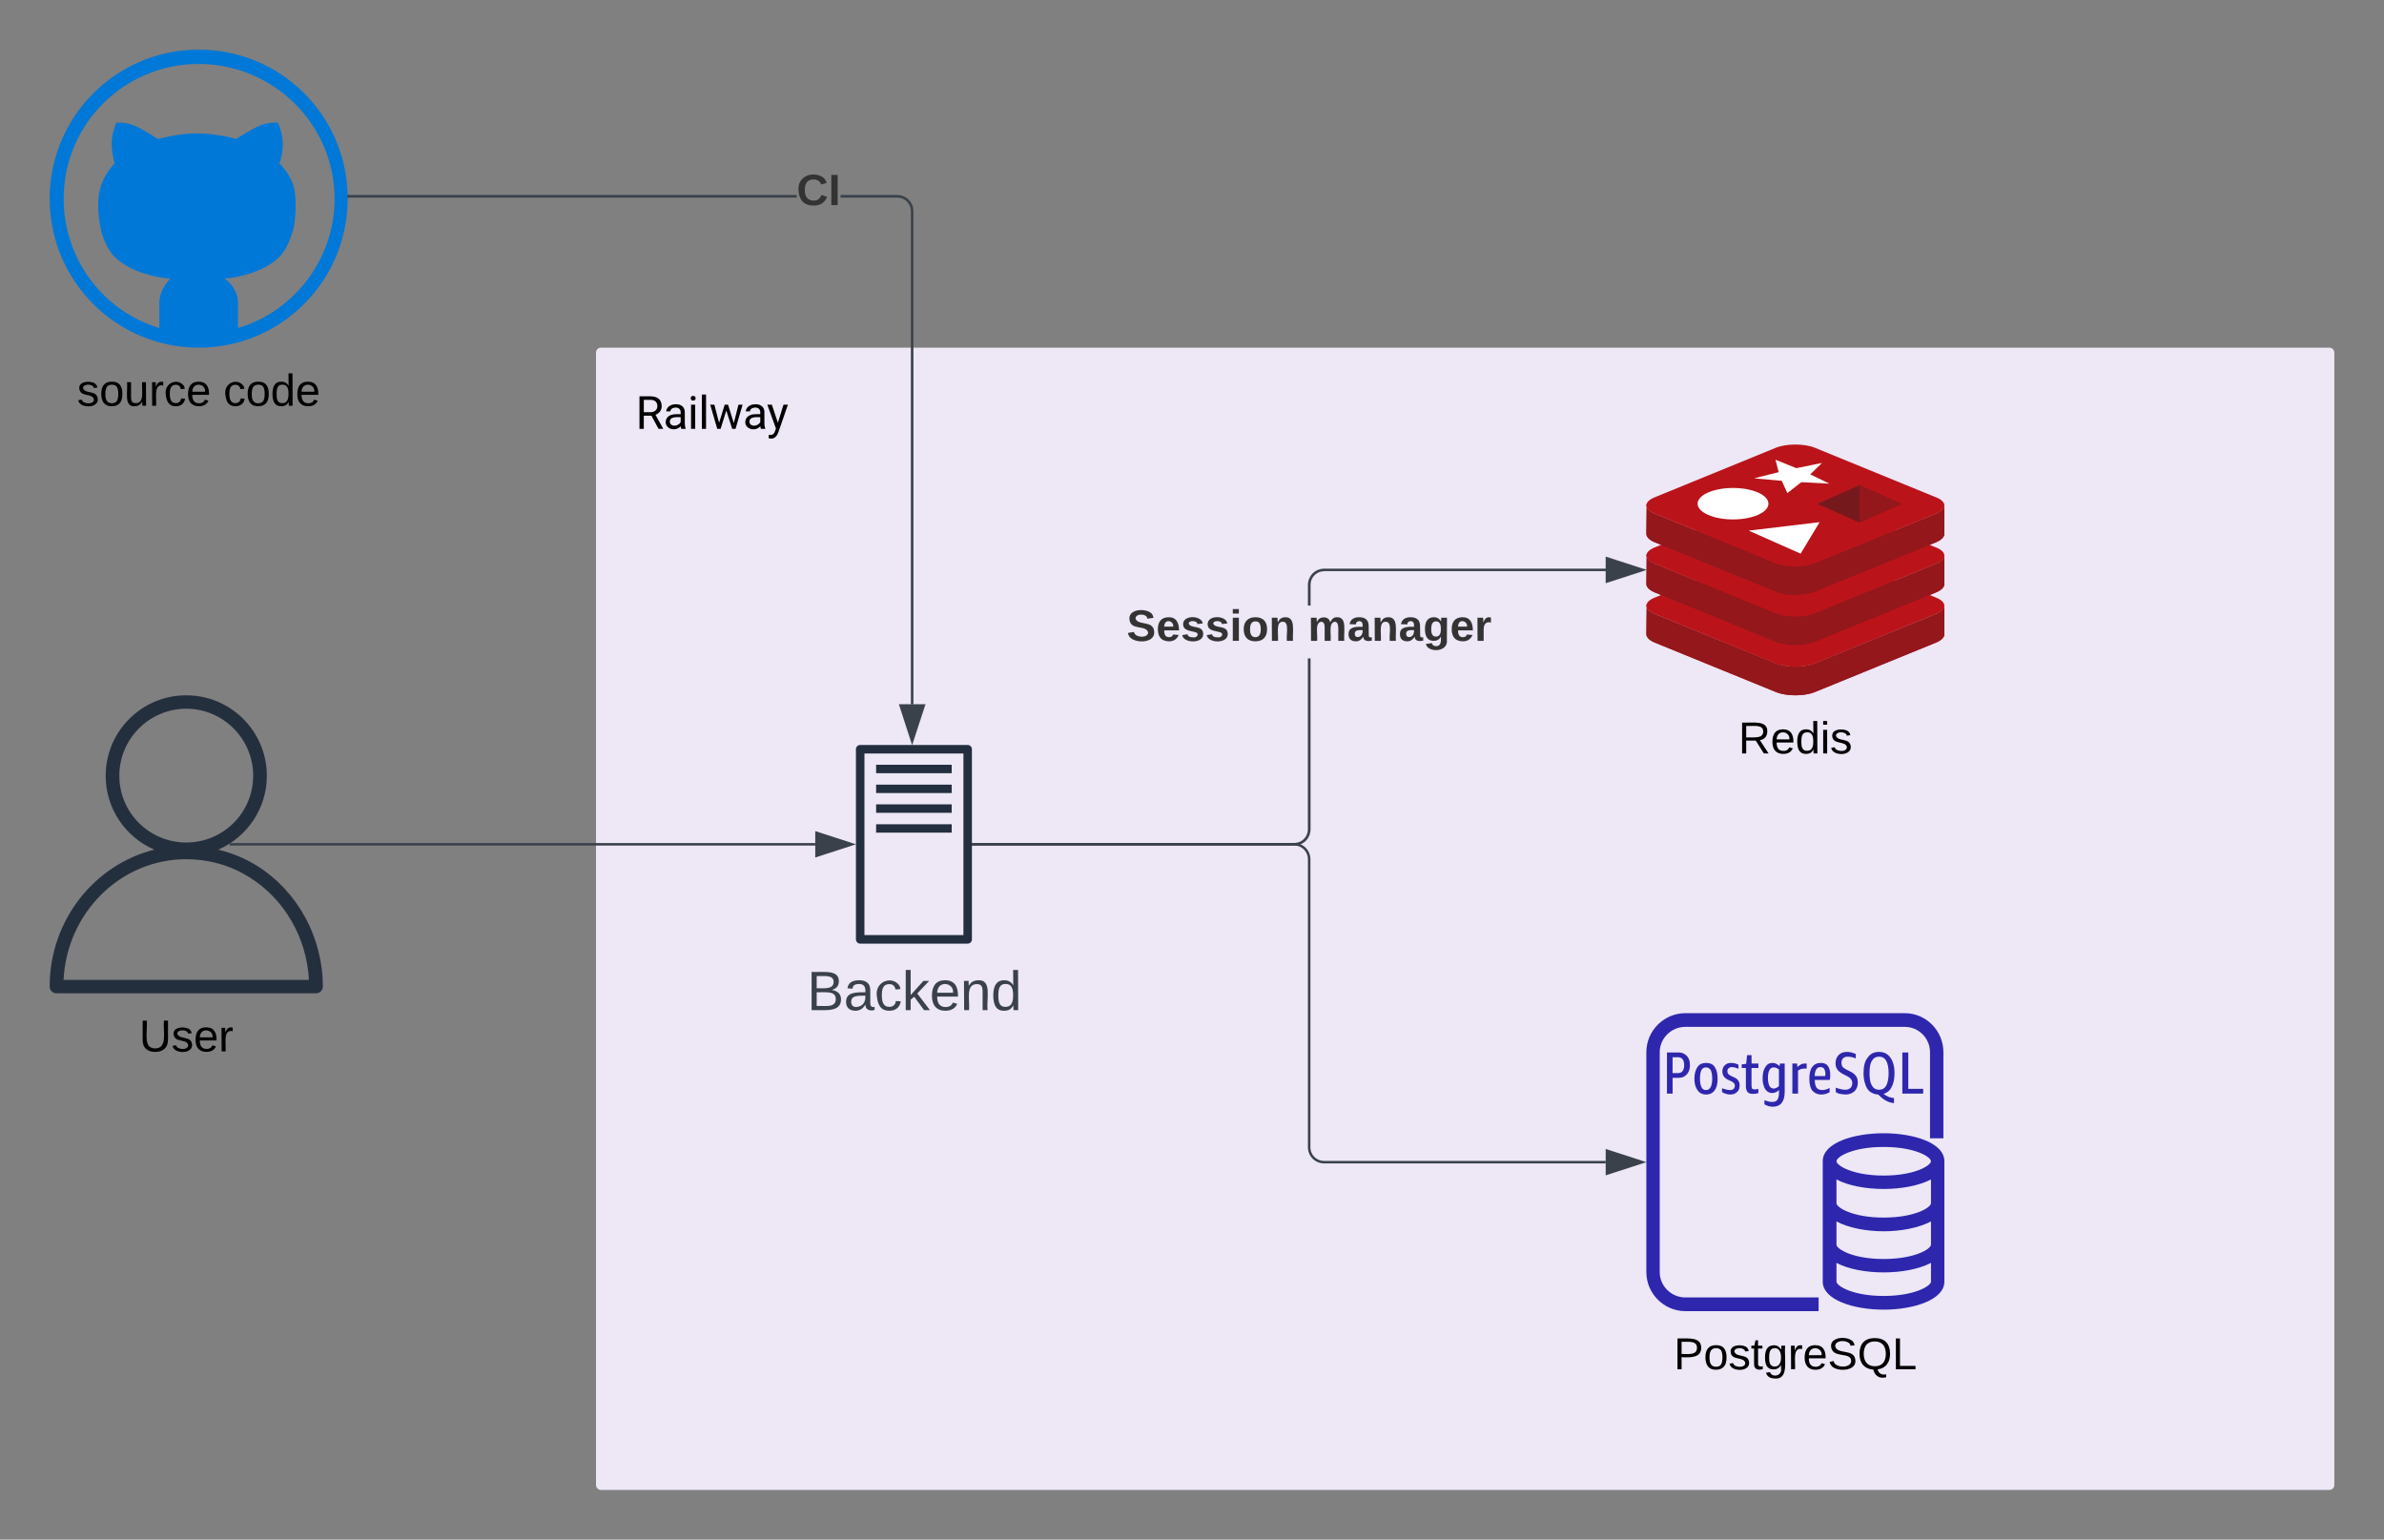 <svg xmlns="http://www.w3.org/2000/svg" xmlns:xlink="http://www.w3.org/1999/xlink" xmlns:lucid="lucid" width="960" height="620"><rect width="100%" height="100%" fill="#808080" stroke="none"/><g transform="translate(-400 -40)" lucid:page-tab-id="0_0"><path d="M640 182a2 2 0 0 1 2-2h696a2 2 0 0 1 2 2v456a2 2 0 0 1-2 2H642a2 2 0 0 1-2-2z" fill="#ede7f6"/><use xlink:href="#a" transform="matrix(1,0,0,1,656,196) translate(0 16.699)"/><path d="M1158.5 496.36c12.1 0 24.47 3.84 24.47 11.28v48.48c0 7.32-12.36 11.28-24.48 11.28-12.13 0-24.5-3.96-24.5-11.28v-48.48c0-7.44 12.37-11.28 24.5-11.28zm-79.8 66.12h53.63V568h-53.64c-8.65 0-15.73-7.08-15.73-15.72v-88.56c0-8.64 7.08-15.72 15.72-15.72h88.3c8.65 0 15.6 7.08 15.6 15.72v34.68h-5.4v-34.68c0-5.64-4.55-10.2-10.2-10.2h-88.3c-5.65 0-10.33 4.56-10.33 10.2v88.56c0 5.64 4.68 10.2 10.32 10.2zm79.8-32.16c12.6 0 19.07-4.08 19.07-5.76v-9.6c-4.8 2.52-11.88 3.84-19.08 3.84-7.1 0-14.3-1.32-18.97-3.84v9.6c0 1.68 6.48 5.76 18.96 5.76zm0 16.68c12.6 0 19.07-4.08 19.07-5.76v-9.36c-4.8 2.52-11.88 3.96-19.08 3.96-7.1 0-14.3-1.44-18.97-3.96v9.36c0 1.68 6.48 5.76 18.96 5.76zm0 14.88c12.6 0 19.07-4.08 19.07-5.76v-7.56c-4.8 2.52-11.88 3.84-19.08 3.84-7.1 0-14.3-1.32-18.97-3.84v7.56c0 1.68 6.48 5.76 18.96 5.76zm0-60c-12.5 0-18.97 3.96-18.97 5.76 0 1.68 6.48 5.76 18.96 5.76 12.6 0 19.07-4.08 19.07-5.76 0-1.8-6.48-5.76-19.08-5.76zm3.23-24.12c-.72 1.44-1.8 2.28-3.24 2.76.6.48 1.3.84 2.03 1.2.6.24 1.44.36 2.16.48v2.04c-1.2-.12-2.3-.48-3.37-1.08-1.08-.6-2.04-1.44-3-2.4-1.2 0-2.28-.48-3.24-1.08-.85-.72-1.57-1.68-1.93-3-.48-1.32-.72-2.76-.72-4.56 0-2.64.48-4.8 1.68-6.24 1.08-1.56 2.52-2.28 4.56-2.28 1.9 0 3.47.72 4.55 2.28 1.08 1.44 1.68 3.6 1.68 6.24 0 2.28-.36 4.2-1.2 5.64zm-45.96 5.04c.36-.6.6-1.56.6-3v-.84c-.84.84-1.8 1.2-2.76 1.2-.7 0-1.43-.24-2.03-.72-.6-.48-1.08-1.2-1.32-2.16-.36-.84-.48-1.92-.48-3.12 0-1.92.36-3.36 1.08-4.44.72-1.2 1.68-1.68 2.88-1.68.96 0 1.92.36 2.88 1.32l.13-1.08h1.92v11.4c0 3.96-1.68 6-4.8 6-1.2 0-2.28-.36-3.36-.96v-1.68c1.2.48 2.27.72 3.1.72 1.1 0 1.8-.36 2.17-.96zm-37.32-18.24c.6.36 1.2.96 1.56 1.8.37.72.5 1.56.5 2.64 0 1.44-.37 2.64-1.2 3.6-.85.96-1.93 1.44-3.25 1.44h-2.52v6.36h-2.28v-16.56h4.8c.96 0 1.68.24 2.4.72zm8.52 3.48c1.56 0 2.76.48 3.48 1.56.84 1.2 1.2 2.76 1.2 4.8s-.36 3.6-1.2 4.68c-.72 1.08-1.92 1.68-3.48 1.68-1.44 0-2.64-.6-3.36-1.68-.83-1.08-1.3-2.64-1.3-4.68 0-2.04.47-3.6 1.3-4.8.73-1.08 1.93-1.56 3.37-1.56zm69.72 10.8c1.3 0 2.27-.6 2.87-1.68.6-1.2.96-2.76.96-5.04 0-2.16-.36-3.84-.96-4.92s-1.56-1.68-2.88-1.68c-1.33 0-2.3.6-2.9 1.68-.7 1.08-.95 2.76-.95 4.92 0 2.28.24 3.84.96 5.04.6 1.08 1.57 1.68 2.9 1.68zm-19.93-.72v1.68c-.96.6-2.04.96-3.36.96-1.55 0-2.75-.6-3.6-1.56-.83-1.08-1.2-2.64-1.2-4.8 0-2.04.37-3.72 1.2-4.8.85-1.08 1.93-1.56 3.37-1.56 1.32 0 2.28.36 2.88 1.2.6.84.96 2.04.96 3.6 0 .72 0 1.44-.23 2.04h-6c0 1.44.24 2.4.72 3.12.47.6 1.2.96 2.27.96.96 0 1.92-.24 3-.84zm8.4 0c.48-.48.72-1.2.72-2.04 0-1.08-.73-2.04-1.93-2.64l-1.68-.84c-1.1-.6-1.93-1.2-2.4-1.92-.5-.72-.73-1.56-.73-2.52 0-1.44.48-2.52 1.32-3.36.83-.84 1.9-1.2 3.35-1.2.96 0 2.16.24 3.48.84v1.8c-1.08-.48-2.16-.72-3.36-.72-.72 0-1.32.24-1.8.72-.36.36-.6.96-.6 1.8 0 .48.12 1.08.36 1.44.36.48.84.84 1.56 1.2l1.67.84c1.08.48 1.8 1.2 2.28 1.8.48.72.72 1.68.72 2.64 0 1.44-.48 2.64-1.32 3.48-.96.84-2.16 1.32-3.6 1.32-.72 0-1.44-.12-2.16-.24-.73-.12-1.2-.36-1.8-.72V478c1.3.48 2.63.84 3.83.84.84 0 1.56-.24 2.04-.72zm23.28-14.28v14.64h6v1.92h-8.4v-16.56zm-65.4 13.44v-7.2h-1.68v-1.44l1.8-.24.36-3.48h1.8v3.36h2.76v1.8h-2.77v6.96c0 .6.12 1.08.24 1.32.24.24.6.36 1.08.36.48 0 .96-.12 1.44-.24v1.68c-.6.24-1.33.36-2.17.36-.96 0-1.68-.24-2.16-.72-.48-.6-.72-1.44-.72-2.52zm-4.92 1.2c.24-.24.48-.72.48-1.32 0-.72-.47-1.2-1.3-1.68l-1.57-.72c-1.44-.72-2.16-1.8-2.16-3.36 0-.96.36-1.8.96-2.4.72-.72 1.56-.96 2.64-.96.96 0 1.92.24 2.88.72v1.68c-.84-.48-1.8-.72-2.76-.72-.5 0-.97.24-1.2.48-.37.24-.5.72-.5 1.2 0 .36.13.72.25.96.24.24.6.6 1.08.84l1.56.72c.7.36 1.2.72 1.55 1.32.36.48.48 1.08.48 1.8 0 1.08-.24 2.04-.96 2.64-.72.72-1.56 1.08-2.76 1.08-1.2 0-2.27-.36-3.35-.96v-1.56c1.32.48 2.4.72 3.24.72.6 0 1.07-.12 1.43-.48zm-9.24-.72c.35-.72.6-1.8.6-3.36 0-1.56-.25-2.76-.6-3.48-.5-.72-1.1-1.08-1.93-1.08-.84 0-1.44.36-1.8 1.08-.36.72-.6 1.92-.6 3.48s.24 2.64.6 3.36c.36.84.96 1.2 1.8 1.2.84 0 1.44-.36 1.92-1.2zm36.35-9.12c.36-.24.96-.36 1.56-.36h.73v2.04h-1.08c-.84 0-1.68.24-2.4.84v9.24h-2.28v-12.12h1.92l.1 1.44c.5-.48.97-.84 1.45-1.08zm-10.92 9.72c.6 0 1.32-.36 2.04-.96v-6.72c-.72-.6-1.44-.84-2.16-.84-.7 0-1.3.36-1.67 1.08-.36.6-.6 1.68-.6 3.24 0 1.44.24 2.4.6 3.12.36.72.96 1.08 1.8 1.08zm-36.72-7.08c.37-.6.6-1.32.6-2.28 0-1.08-.23-1.92-.6-2.4-.47-.6-1.07-.84-1.8-.84h-2.27v6.36h2.28c.73 0 1.33-.24 1.8-.84zm53.77-.6c-.36.6-.6 1.44-.6 2.64h4.2v-.24c.12-.12.12-.24.12-.36 0-1.08-.25-1.8-.5-2.28-.35-.48-.83-.72-1.43-.72-.84 0-1.32.24-1.8.96z" stroke="#000" stroke-opacity="0" fill="#2e27ad"/><path d="M1078.3 451.1h89.76c8.4 0 12.65 4.23 12.65 12.66v88.7c0 8.43-4.24 12.65-12.64 12.65h-89.77c-8.4 0-12.67-4.2-12.67-12.65v-88.7c0-8.42 4.26-12.64 12.66-12.64z" stroke="#000" stroke-opacity="0" fill-opacity="0"/><use xlink:href="#b" transform="matrix(1,0,0,1,1032.97,577) translate(41.025 14.4)"/><path d="M1062.97 295.15c-.12 1.3.96 2.57 3.24 3.56l48.85 19.94c4.32 1.8 11.52 1.8 15.84 0l48.83-19.93c2.28-.98 3.36-2.26 3.24-3.55v-11.43c.12 1.24-.96 2.53-3.24 3.48l-48.84 19.94c-4.33 1.8-11.53 1.8-15.85 0l-48.84-19.94c-2.5-1.06-3.6-2.5-3.1-3.85l-.13 11.8z" stroke="#000" stroke-opacity="0" fill="#ba141a"/><path d="M1179.73 280.7c4.32 1.77 4.32 4.72 0 6.48l-48.84 20c-4.33 1.76-11.53 1.76-15.85 0l-48.84-20c-4.3-1.76-4.3-4.7 0-6.48l48.85-19.98c4.32-1.77 11.52-1.77 15.84 0l48.83 19.98z" stroke="#000" stroke-opacity="0" fill="#ba141a"/><path d="M1062.97 274.96c-.12 1.28.96 2.56 3.24 3.55l48.85 19.95c4.32 1.8 11.52 1.8 15.84 0l48.83-19.94c2.28-.98 3.36-2.26 3.24-3.54v-11.44c.12 1.25-.96 2.53-3.24 3.48l-48.84 19.94c-4.33 1.8-11.53 1.8-15.85 0L1066.2 267c-2.5-1.06-3.6-2.5-3.1-3.84l-.13 11.8z" stroke="#000" stroke-opacity="0" fill="#ba141a"/><path d="M1179.73 260.5c4.32 1.77 4.32 4.72 0 6.5l-48.84 19.97c-4.33 1.77-11.53 1.77-15.85 0L1066.2 267c-4.3-1.78-4.3-4.73 0-6.5l48.85-19.98c4.32-1.77 11.52-1.77 15.84 0l48.83 20z" stroke="#000" stroke-opacity="0" fill="#ba141a"/><path d="M1062.97 254.76c-.12 1.28.96 2.57 3.24 3.56l48.85 19.93c4.32 1.8 11.52 1.8 15.84 0l48.83-19.93c2.28-1 3.36-2.28 3.24-3.56v-11.43c.12 1.24-.96 2.52-3.24 3.48l-48.84 19.94c-4.33 1.8-11.53 1.8-15.85 0l-48.84-19.93c-2.5-1.06-3.6-2.48-3.1-3.84l-.13 11.8z" stroke="#000" stroke-opacity="0" fill="#ba141a"/><path d="M1062.97 295.15c-.12 1.3.96 2.57 3.24 3.56l48.85 19.94c4.32 1.8 11.52 1.8 15.84 0l48.83-19.93c2.28-.98 3.36-2.26 3.24-3.55v-11.43c.12 1.24-.96 2.53-3.24 3.48l-48.84 19.94c-4.33 1.8-11.53 1.8-15.85 0l-48.84-19.94c-2.5-1.06-3.6-2.5-3.1-3.85l-.13 11.8z" stroke="#000" stroke-opacity="0" fill="#93171b"/><path d="M1062.97 274.96c-.12 1.28.96 2.56 3.24 3.55l48.85 19.95c4.32 1.8 11.52 1.8 15.84 0l48.83-19.94c2.28-.98 3.36-2.26 3.24-3.54v-11.44c.12 1.25-.96 2.53-3.24 3.48l-48.84 19.94c-4.33 1.8-11.53 1.8-15.85 0L1066.2 267c-2.5-1.06-3.6-2.5-3.1-3.84l-.13 11.8z" stroke="#000" stroke-opacity="0" fill="#93171b"/><path d="M1062.97 254.76c-.12 1.28.96 2.57 3.24 3.56l48.85 19.93c4.32 1.8 11.52 1.8 15.84 0l48.83-19.93c2.28-1 3.36-2.28 3.24-3.56v-11.43c.12 1.24-.96 2.52-3.24 3.48l-48.84 19.94c-4.33 1.8-11.53 1.8-15.85 0l-48.84-19.93c-2.5-1.06-3.6-2.48-3.1-3.84l-.13 11.8z" stroke="#000" stroke-opacity="0" fill="#93171b"/><path d="M1179.73 240.3c4.32 1.78 4.32 4.72 0 6.5l-48.84 19.98c-4.33 1.77-11.53 1.77-15.85 0l-48.84-20c-4.3-1.75-4.3-4.7 0-6.47l48.85-19.97c4.32-1.77 11.52-1.77 15.84 0l48.83 19.98z" stroke="#000" stroke-opacity="0" fill="#ba141a"/><path d="M1107.96 247.32c-5.6 2.47-14.6 2.47-20.18 0-5.56-2.48-5.56-6.48 0-8.97 5.6-2.46 14.6-2.46 20.18 0 5.55 2.5 5.55 6.5 0 8.97zM1104.17 253.68l28.55-3.4-7.65 12.68-20.9-9.28z" stroke="#000" stroke-opacity="0" fill="#fff"/><path d="M1148.9 250.5l-17.06-7.6 17.07-7.58v15.17z" stroke="#000" stroke-opacity="0" fill="#76191c"/><path d="M1117.5 233.63l-11.16-1 9.92-2.5-1.3-5 8.4 3.4 10.33-2.1-4.74 4.6 7.7 3.73-11.3-.58-5.62 4.4-2.24-4.95z" stroke="#000" stroke-opacity="0" fill="#fff"/><path d="M1166 242.9l-17.1-7.58v15.17l17.1-7.6z" fill="#93171b"/><use xlink:href="#c" transform="matrix(1,0,0,1,1032.97,329) translate(67.05 14.4)"/><path d="M480 60c-33.12 0-60 26.88-60 60 0 33.24 26.88 60 60 60 33.24 0 60-26.88 60-60 0-33.24-26.76-60-60-60zm15.84 112.08V162c0-4.08-2.28-7.56-5.4-9.84h.6c5.76-.6 10.68-2.4 10.68-2.4s7.32-2.28 11.4-6.96c4.2-5.16 5.4-12.36 5.4-12.36s1.2-7.92 0-14.28c-1.2-5.88-6-10.32-6-10.32s1.56-4.2 1.32-8.28c0-4.08-1.92-8.16-1.92-8.16s-3.48-.36-7.32 1.2c-4.44 1.92-9.48 5.4-9.48 5.4s-3.48-1.2-7.56-1.56c-3.72-.72-8.16-.72-8.16-.72s-4.44 0-8.28.72c-4.08.6-7.56 1.56-7.56 1.56s-5.04-3.48-9.48-5.4c-3.72-1.56-7.2-1.2-7.2-1.2s-1.92 4.08-1.92 8.16c0 4.2 1.2 8.28 1.2 8.28s-4.32 4.08-5.88 10.32c-1.68 6.36 0 14.28 0 14.28s.84 7.2 5.28 12.36c4.2 4.68 11.4 6.96 11.4 6.96s5.04 1.8 10.68 2.4h.96c-2.16 2.28-4.44 5.76-4.44 9.84v10.08c-22.32-6.6-38.52-27.48-38.52-52.08 0-30 24.36-54.24 54.36-54.24S534.72 90 534.72 120c0 24.6-16.44 45.48-38.88 52.08z" stroke="#000" stroke-opacity="0" fill="#0078d7"/><use xlink:href="#d" transform="matrix(1,0,0,1,390,189) translate(41.025 14.4)"/><use xlink:href="#e" transform="matrix(1,0,0,1,390,189) translate(99.975 14.4)"/><path d="M762.32 118.62l1 .24.94.4.87.52.77.66.67.78.53.87.4.93.23 1 .08 1v198.6h-1V125.05l-.06-.88-.2-.84-.33-.8-.45-.73-.56-.65-.66-.56-.74-.46-.8-.33-.83-.2-.88-.06H738.5v-1h22.8zm-221.86.92v-1H720.8v1z" stroke="#3a414a" stroke-width=".05" fill="#3a414a"/><path d="M540.47 119.54h-.5l-.03-1h.53z" fill="#3a414a"/><path d="M540.5 119.57h-.54l-.05-1.05h.6zm-.53-1l.03.95h.45v-.95z" stroke="#3a414a" stroke-width=".05" fill="#3a414a"/><path d="M767.3 338.38l-4.63-14.26h9.27z" fill="#3a414a"/><path d="M767.3 340L762 323.62h10.65zm-3.94-15.38l3.95 12.14 3.95-12.14z" stroke="#3a414a" stroke-width=".05" fill="#3a414a"/><use xlink:href="#f" transform="matrix(1,0,0,1,720.795,108.374) translate(0 14.222)"/><path d="M791.88 380h129.3a6 6 0 0 1 6 6v116a6 6 0 0 0 6 6h113.4" stroke="#3a414a" fill="none"/><path d="M791.9 380.5h-.52v-1h.5z" stroke="#3a414a" stroke-width=".05" fill="#3a414a"/><path d="M1061.35 508l-14.26 4.63v-9.26z" stroke="#3a414a" fill="#3a414a"/><path d="M927.7 374.02l-.08 1-.24 1-.4.93-.52.87-.66.78-.78.66-.87.53-.94.38-.98.24-1 .08H791.87v-1h129.3l.9-.07.83-.2.8-.33.73-.45.66-.56.55-.67.45-.73.33-.8.2-.84.07-.88v-68.8h1zM1046.64 270H933.22l-.88.07-.84.2-.8.33-.73.45-.66.56-.55.67-.45.73-.33.8-.2.84-.07.88v8.32h-1v-8.36l.08-1 .24-1 .4-.93.52-.87.66-.78.78-.66.87-.53.94-.38.98-.24 1-.08h113.46z" stroke="#3a414a" stroke-width=".05" fill="#3a414a"/><path d="M1061.4 269.5l-14.26 4.63v-9.26z" fill="#3a414a"/><path d="M1063.03 269.5l-16.4 5.32v-10.64zm-15.4 3.95l12.16-3.95-12.16-3.95z" stroke="#3a414a" stroke-width=".05" fill="#3a414a"/><path d="M791.9 380.5h-.52v-1h.5z" fill="#3a414a"/><path d="M791.9 380.52h-.55v-1.04h.56zm-.5-1v.96h.46v-.96z" stroke="#3a414a" stroke-width=".05" fill="#3a414a"/><use xlink:href="#g" transform="matrix(1,0,0,1,853.719,283.843) translate(0 14.222)"/><use xlink:href="#h" transform="matrix(1,0,0,1,853.719,283.843) translate(72.988 14.222)"/><path d="M503.27 388.52c16.5 10.2 26.73 28.92 26.73 48.72 0 1.56-1.2 2.76-2.75 2.76h-104.5c-1.54 0-2.75-1.2-2.75-2.76 0-26.64 18.04-49.08 42.13-55.08-11.55-5.04-19.58-16.44-19.58-29.76 0-17.88 14.52-32.4 32.45-32.4 17.93 0 32.45 14.52 32.45 32.4 0 13.32-8.03 24.72-19.58 29.76 5.4 1.32 10.56 3.36 15.4 6.36zM425.6 434.6h98.8c-.9-17.04-9.9-32.64-24.1-41.4-7.6-4.8-16.4-7.2-25.3-7.2-26.4 0-48.07 21.48-49.4 48.6zm22.45-82.2c0 14.88 12.1 26.88 26.95 26.88s26.95-12 26.95-26.88c0-14.88-12.1-27-26.95-27s-26.95 12.12-26.95 27z" stroke="#000" stroke-opacity="0" fill="#242f3e"/><use xlink:href="#i" transform="matrix(1,0,0,1,390,449) translate(66.05 14.4)"/><path d="M789.65 420H746.4c-.98 0-1.73-.8-1.73-1.68v-76.64c0-.88.75-1.68 1.73-1.68h43.25c.98 0 1.73.8 1.73 1.68v76.64c0 .88-.75 1.68-1.73 1.68zm-41.56-3.44h39.87v-73.12H748.1z" stroke="#fff" stroke-opacity="0" fill="#232f3e"/><path d="M752.8 347.98h30.44v3.4H752.8V348zM752.8 355.97h30.44v3.4H752.8v-3.4zM752.8 363.93h30.44v3.4H752.8v-3.4zM752.8 371.92h30.44v3.4H752.8v-3.4z" stroke="#fff" stroke-opacity="0" fill="#232f3e"/><use xlink:href="#j" transform="matrix(1,0,0,1,714.675,429) translate(10.29 17.778)"/><path d="M492.45 380H728.3" stroke="#3a414a" fill="none"/><path stroke="#3a414a" stroke-width=".05" fill="#3a414a"/><path d="M743.06 380l-14.27 4.63v-9.26z" stroke="#3a414a" fill="#3a414a"/><defs><path d="M1161-1018c0 201-122 330-278 388l342 618V0h-206L703-589H361V0H168v-1456h482c310-2 511 139 511 438zm-193 0c0-187-120-280-313-280H361v552h295c179 3 313-101 312-272" id="k"/><path d="M561-1102c238-4 403 126 403 351v498c0 99 13 178 38 237V0H808c-11-21-19-59-26-114C696-25 593 20 474 20c-199 0-368-130-365-320 4-251 214-359 490-356h180v-85c-1-135-86-212-229-212-115 0-232 67-233 171H131c20-205 206-316 430-320zM294-326c0 117 90 185 207 185 122 0 239-75 278-162v-222H634c-227 0-340 66-340 199" id="l"/><path d="M341 0H156v-1082h185V0zm-91-1264c-68 0-108-42-109-105 0-62 41-107 109-107s110 44 110 107-42 105-110 105" id="m"/><path d="M341 0H156v-1536h185V0" id="n"/><path d="M1098-255l208-827h185L1176 0h-150L763-820 507 0H357L43-1082h184l213 810 252-810h149" id="o"/><path d="M494-271l252-811h198L509 167C425 381 299 474 84 421V271c167 16 242-37 283-173l41-110L22-1082h202" id="p"/><g id="a"><use transform="matrix(0.009,0,0,0.009,0,0)" xlink:href="#k"/><use transform="matrix(0.009,0,0,0.009,11.083,0)" xlink:href="#l"/><use transform="matrix(0.009,0,0,0.009,20.874,0)" xlink:href="#m"/><use transform="matrix(0.009,0,0,0.009,25.242,0)" xlink:href="#n"/><use transform="matrix(0.009,0,0,0.009,29.61,0)" xlink:href="#o"/><use transform="matrix(0.009,0,0,0.009,43.137,0)" xlink:href="#l"/><use transform="matrix(0.009,0,0,0.009,52.796,0)" xlink:href="#p"/></g><path d="M30-248c87 1 191-15 191 75 0 78-77 80-158 76V0H30v-248zm33 125c57 0 124 11 124-50 0-59-68-47-124-48v98" id="q"/><path d="M100-194c62-1 85 37 85 99 1 63-27 99-86 99S16-35 15-95c0-66 28-99 85-99zM99-20c44 1 53-31 53-75 0-43-8-75-51-75s-53 32-53 75 10 74 51 75" id="r"/><path d="M135-143c-3-34-86-38-87 0 15 53 115 12 119 90S17 21 10-45l28-5c4 36 97 45 98 0-10-56-113-15-118-90-4-57 82-63 122-42 12 7 21 19 24 35" id="s"/><path d="M59-47c-2 24 18 29 38 22v24C64 9 27 4 27-40v-127H5v-23h24l9-43h21v43h35v23H59v120" id="t"/><path d="M177-190C167-65 218 103 67 71c-23-6-38-20-44-43l32-5c15 47 100 32 89-28v-30C133-14 115 1 83 1 29 1 15-40 15-95c0-56 16-97 71-98 29-1 48 16 59 35 1-10 0-23 2-32h30zM94-22c36 0 50-32 50-73 0-42-14-75-50-75-39 0-46 34-46 75s6 73 46 73" id="u"/><path d="M114-163C36-179 61-72 57 0H25l-1-190h30c1 12-1 29 2 39 6-27 23-49 58-41v29" id="v"/><path d="M100-194c63 0 86 42 84 106H49c0 40 14 67 53 68 26 1 43-12 49-29l28 8c-11 28-37 45-77 45C44 4 14-33 15-96c1-61 26-98 85-98zm52 81c6-60-76-77-97-28-3 7-6 17-6 28h103" id="w"/><path d="M185-189c-5-48-123-54-124 2 14 75 158 14 163 119 3 78-121 87-175 55-17-10-28-26-33-46l33-7c5 56 141 63 141-1 0-78-155-14-162-118-5-82 145-84 179-34 5 7 8 16 11 25" id="x"/><path d="M140-251c81 0 123 46 123 126C263-53 228-8 163 1c7 30 30 48 69 40v23c-55 16-95-15-103-61C56-3 17-48 17-125c0-80 42-126 123-126zm0 227c63 0 89-41 89-101s-29-99-89-99c-61 0-89 39-89 99S79-25 140-24" id="y"/><path d="M30 0v-248h33v221h125V0H30" id="z"/><g id="b"><use transform="matrix(0.05,0,0,0.05,0,0)" xlink:href="#q"/><use transform="matrix(0.05,0,0,0.05,12,0)" xlink:href="#r"/><use transform="matrix(0.05,0,0,0.05,22,0)" xlink:href="#s"/><use transform="matrix(0.05,0,0,0.05,31,0)" xlink:href="#t"/><use transform="matrix(0.05,0,0,0.05,36,0)" xlink:href="#u"/><use transform="matrix(0.05,0,0,0.05,46,0)" xlink:href="#v"/><use transform="matrix(0.05,0,0,0.05,51.95,0)" xlink:href="#w"/><use transform="matrix(0.05,0,0,0.05,61.95,0)" xlink:href="#x"/><use transform="matrix(0.05,0,0,0.05,73.95,0)" xlink:href="#y"/><use transform="matrix(0.05,0,0,0.05,87.95,0)" xlink:href="#z"/></g><path d="M233-177c-1 41-23 64-60 70L243 0h-38l-65-103H63V0H30v-248c88 3 205-21 203 71zM63-129c60-2 137 13 137-47 0-61-80-42-137-45v92" id="A"/><path d="M85-194c31 0 48 13 60 33l-1-100h32l1 261h-30c-2-10 0-23-3-31C134-8 116 4 85 4 32 4 16-35 15-94c0-66 23-100 70-100zm9 24c-40 0-46 34-46 75 0 40 6 74 45 74 42 0 51-32 51-76 0-42-9-74-50-73" id="B"/><path d="M24-231v-30h32v30H24zM24 0v-190h32V0H24" id="C"/><g id="c"><use transform="matrix(0.05,0,0,0.05,0,0)" xlink:href="#A"/><use transform="matrix(0.05,0,0,0.05,12.95,0)" xlink:href="#w"/><use transform="matrix(0.05,0,0,0.05,22.95,0)" xlink:href="#B"/><use transform="matrix(0.05,0,0,0.05,32.95,0)" xlink:href="#C"/><use transform="matrix(0.05,0,0,0.05,36.9,0)" xlink:href="#s"/></g><path d="M84 4C-5 8 30-112 23-190h32v120c0 31 7 50 39 49 72-2 45-101 50-169h31l1 190h-30c-1-10 1-25-2-33-11 22-28 36-60 37" id="D"/><path d="M96-169c-40 0-48 33-48 73s9 75 48 75c24 0 41-14 43-38l32 2c-6 37-31 61-74 61-59 0-76-41-82-99-10-93 101-131 147-64 4 7 5 14 7 22l-32 3c-4-21-16-35-41-35" id="E"/><g id="d"><use transform="matrix(0.05,0,0,0.05,0,0)" xlink:href="#s"/><use transform="matrix(0.05,0,0,0.05,9,0)" xlink:href="#r"/><use transform="matrix(0.05,0,0,0.05,19,0)" xlink:href="#D"/><use transform="matrix(0.05,0,0,0.05,29,0)" xlink:href="#v"/><use transform="matrix(0.05,0,0,0.05,34.95,0)" xlink:href="#E"/><use transform="matrix(0.05,0,0,0.05,43.95,0)" xlink:href="#w"/></g><g id="e"><use transform="matrix(0.05,0,0,0.05,0,0)" xlink:href="#E"/><use transform="matrix(0.05,0,0,0.05,9,0)" xlink:href="#r"/><use transform="matrix(0.05,0,0,0.05,19,0)" xlink:href="#B"/><use transform="matrix(0.05,0,0,0.05,29,0)" xlink:href="#w"/></g><path fill="#333" d="M67-125c0 53 21 87 73 88 37 1 54-22 65-47l45 17C233-25 199 4 140 4 58 4 20-42 15-125 8-235 124-281 211-232c18 10 29 29 36 50l-46 12c-8-25-30-41-62-41-52 0-71 34-72 86" id="F"/><path fill="#333" d="M24 0v-248h52V0H24" id="G"/><g id="f"><use transform="matrix(0.049,0,0,0.049,0,0)" xlink:href="#F"/><use transform="matrix(0.049,0,0,0.049,12.79,0)" xlink:href="#G"/></g><path fill="#333" d="M169-182c-1-43-94-46-97-3 18 66 151 10 154 114 3 95-165 93-204 36-6-8-10-19-12-30l50-8c3 46 112 56 116 5-17-69-150-10-154-114-4-87 153-88 188-35 5 8 8 18 10 28" id="H"/><path fill="#333" d="M185-48c-13 30-37 53-82 52C43 2 14-33 14-96s30-98 90-98c62 0 83 45 84 108H66c0 31 8 55 39 56 18 0 30-7 34-22zm-45-69c5-46-57-63-70-21-2 6-4 13-4 21h74" id="I"/><path fill="#333" d="M137-138c1-29-70-34-71-4 15 46 118 7 119 86 1 83-164 76-172 9l43-7c4 19 20 25 44 25 33 8 57-30 24-41C81-84 22-81 20-136c-2-80 154-74 161-7" id="J"/><path fill="#333" d="M25-224v-37h50v37H25zM25 0v-190h50V0H25" id="K"/><path fill="#333" d="M110-194c64 0 96 36 96 99 0 64-35 99-97 99-61 0-95-36-95-99 0-62 34-99 96-99zm-1 164c35 0 45-28 45-65 0-40-10-65-43-65-34 0-45 26-45 65 0 36 10 65 43 65" id="L"/><path fill="#333" d="M135-194c87-1 58 113 63 194h-50c-7-57 23-157-34-157-59 0-34 97-39 157H25l-1-190h47c2 12-1 28 3 38 12-26 28-41 61-42" id="M"/><g id="g"><use transform="matrix(0.049,0,0,0.049,0,0)" xlink:href="#H"/><use transform="matrix(0.049,0,0,0.049,11.852,0)" xlink:href="#I"/><use transform="matrix(0.049,0,0,0.049,21.728,0)" xlink:href="#J"/><use transform="matrix(0.049,0,0,0.049,31.605,0)" xlink:href="#J"/><use transform="matrix(0.049,0,0,0.049,41.481,0)" xlink:href="#K"/><use transform="matrix(0.049,0,0,0.049,46.42,0)" xlink:href="#L"/><use transform="matrix(0.049,0,0,0.049,57.235,0)" xlink:href="#M"/></g><path fill="#333" d="M220-157c-53 9-28 100-34 157h-49v-107c1-27-5-49-29-50C55-147 81-57 75 0H25l-1-190h47c2 12-1 28 3 38 10-53 101-56 108 0 13-22 24-43 59-42 82 1 51 116 57 194h-49v-107c-1-25-5-48-29-50" id="N"/><path fill="#333" d="M133-34C117-15 103 5 69 4 32 3 11-16 11-54c-1-60 55-63 116-61 1-26-3-47-28-47-18 1-26 9-28 27l-52-2c7-38 36-58 82-57s74 22 75 68l1 82c-1 14 12 18 25 15v27c-30 8-71 5-69-32zm-48 3c29 0 43-24 42-57-32 0-66-3-65 30 0 17 8 27 23 27" id="O"/><path fill="#333" d="M195-6C206 82 75 100 31 46c-4-6-6-13-8-21l49-6c3 16 16 24 34 25 40 0 42-37 40-79-11 22-30 35-61 35-53 0-70-43-70-97 0-56 18-96 73-97 30 0 46 14 59 34l2-30h47zm-90-29c32 0 41-27 41-63 0-35-9-62-40-62-32 0-39 29-40 63 0 36 9 62 39 62" id="P"/><path fill="#333" d="M135-150c-39-12-60 13-60 57V0H25l-1-190h47c2 13-1 29 3 40 6-28 27-53 61-41v41" id="Q"/><g id="h"><use transform="matrix(0.049,0,0,0.049,0,0)" xlink:href="#N"/><use transform="matrix(0.049,0,0,0.049,15.802,0)" xlink:href="#O"/><use transform="matrix(0.049,0,0,0.049,25.679,0)" xlink:href="#M"/><use transform="matrix(0.049,0,0,0.049,36.494,0)" xlink:href="#O"/><use transform="matrix(0.049,0,0,0.049,46.37,0)" xlink:href="#P"/><use transform="matrix(0.049,0,0,0.049,57.185,0)" xlink:href="#I"/><use transform="matrix(0.049,0,0,0.049,67.062,0)" xlink:href="#Q"/></g><path d="M232-93c-1 65-40 97-104 97C67 4 28-28 28-90v-158h33c8 89-33 224 67 224 102 0 64-133 71-224h33v155" id="R"/><g id="i"><use transform="matrix(0.05,0,0,0.05,0,0)" xlink:href="#R"/><use transform="matrix(0.05,0,0,0.05,12.95,0)" xlink:href="#s"/><use transform="matrix(0.05,0,0,0.05,21.95,0)" xlink:href="#w"/><use transform="matrix(0.05,0,0,0.05,31.95,0)" xlink:href="#v"/></g><path fill="#3a414a" d="M160-131c35 5 61 23 61 61C221 17 115-2 30 0v-248c76 3 177-17 177 60 0 33-19 50-47 57zm-97-11c50-1 110 9 110-42 0-47-63-36-110-37v79zm0 115c55-2 124 14 124-45 0-56-70-42-124-44v89" id="S"/><path fill="#3a414a" d="M141-36C126-15 110 5 73 4 37 3 15-17 15-53c-1-64 63-63 125-63 3-35-9-54-41-54-24 1-41 7-42 31l-33-3c5-37 33-52 76-52 45 0 72 20 72 64v82c-1 20 7 32 28 27v20c-31 9-61-2-59-35zM48-53c0 20 12 33 32 33 41-3 63-29 60-74-43 2-92-5-92 41" id="T"/><path fill="#3a414a" d="M96-169c-40 0-48 33-48 73s9 75 48 75c24 0 41-14 43-38l32 2c-6 37-31 61-74 61-59 0-76-41-82-99-10-93 101-131 147-64 4 7 5 14 7 22l-32 3c-4-21-16-35-41-35" id="U"/><path fill="#3a414a" d="M143 0L79-87 56-68V0H24v-261h32v163l83-92h37l-77 82L181 0h-38" id="V"/><path fill="#3a414a" d="M100-194c63 0 86 42 84 106H49c0 40 14 67 53 68 26 1 43-12 49-29l28 8c-11 28-37 45-77 45C44 4 14-33 15-96c1-61 26-98 85-98zm52 81c6-60-76-77-97-28-3 7-6 17-6 28h103" id="W"/><path fill="#3a414a" d="M117-194c89-4 53 116 60 194h-32v-121c0-31-8-49-39-48C34-167 62-67 57 0H25l-1-190h30c1 10-1 24 2 32 11-22 29-35 61-36" id="X"/><path fill="#3a414a" d="M85-194c31 0 48 13 60 33l-1-100h32l1 261h-30c-2-10 0-23-3-31C134-8 116 4 85 4 32 4 16-35 15-94c0-66 23-100 70-100zm9 24c-40 0-46 34-46 75 0 40 6 74 45 74 42 0 51-32 51-76 0-42-9-74-50-73" id="Y"/><g id="j"><use transform="matrix(0.062,0,0,0.062,0,0)" xlink:href="#S"/><use transform="matrix(0.062,0,0,0.062,14.815,0)" xlink:href="#T"/><use transform="matrix(0.062,0,0,0.062,27.16,0)" xlink:href="#U"/><use transform="matrix(0.062,0,0,0.062,38.272,0)" xlink:href="#V"/><use transform="matrix(0.062,0,0,0.062,49.383,0)" xlink:href="#W"/><use transform="matrix(0.062,0,0,0.062,61.728,0)" xlink:href="#X"/><use transform="matrix(0.062,0,0,0.062,74.074,0)" xlink:href="#Y"/></g></defs></g></svg>
